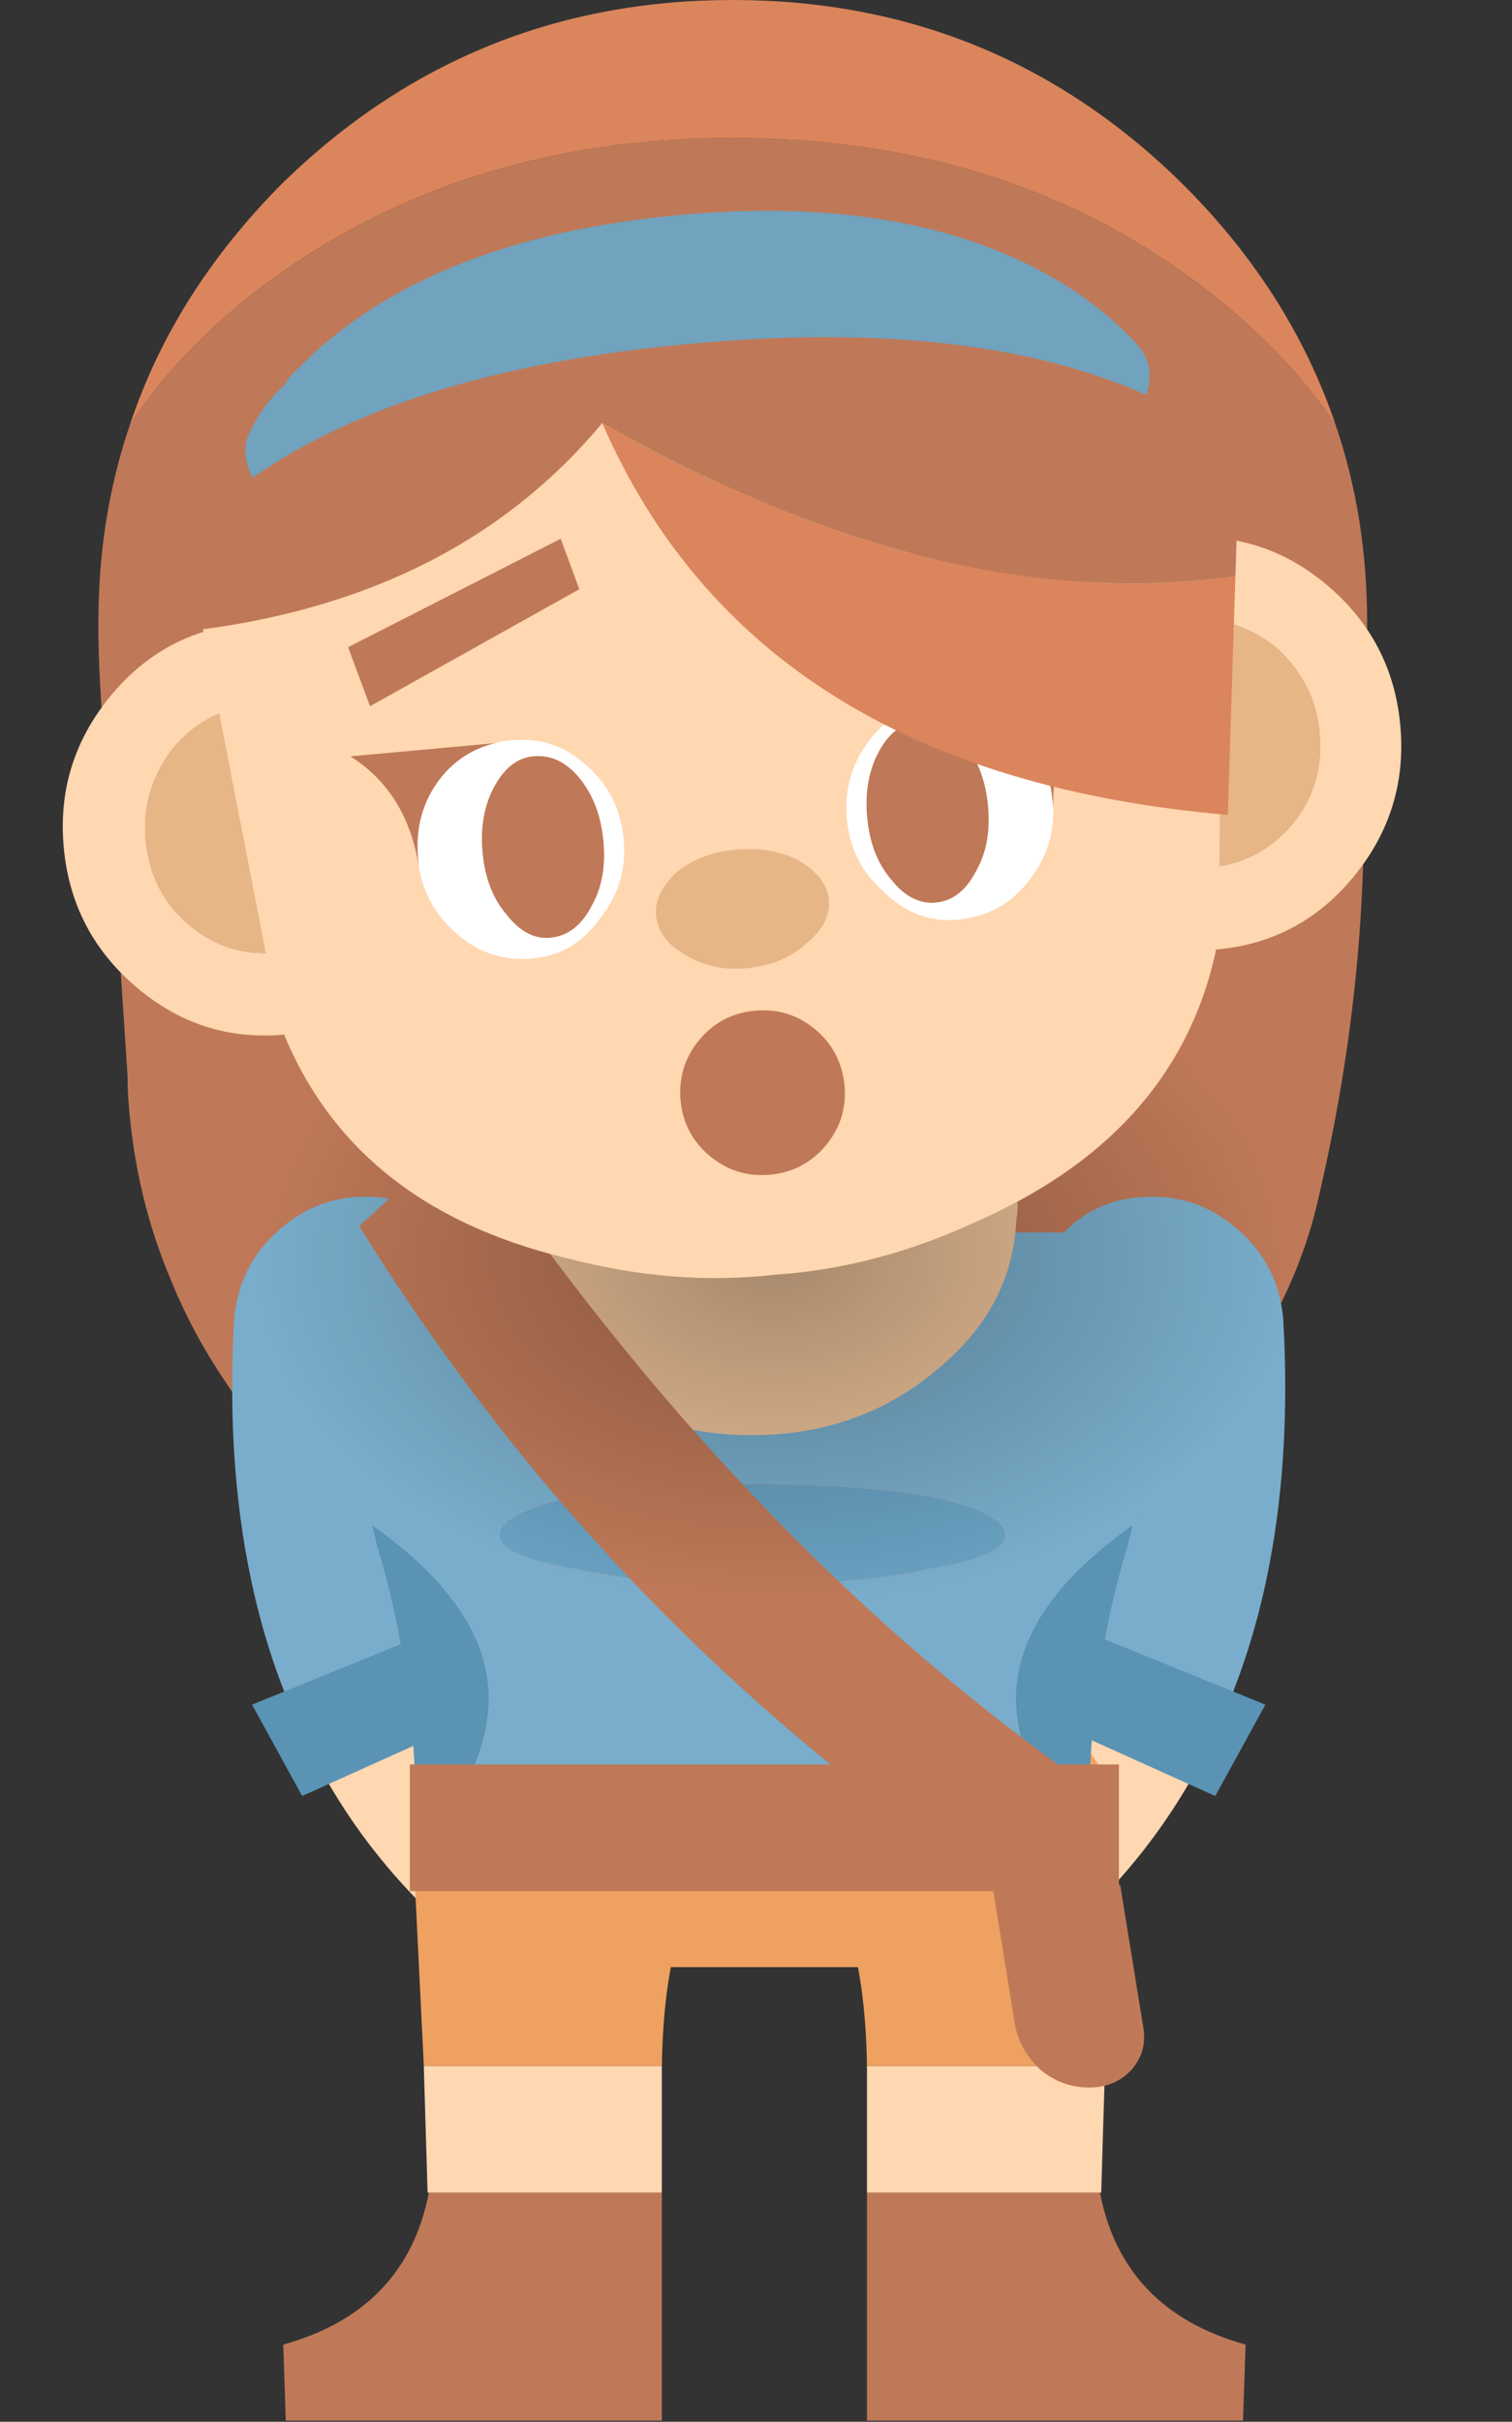 <svg width="188" height="301" viewBox="0 0 188 301" fill="none" xmlns="http://www.w3.org/2000/svg">
<rect x="0" y="0" width="188" height="301" fill="#333333" stroke="none"/>
<path d="M150.461 36.367C134.088 23.563 114.304 17.161 91.109 17.161C68.02 17.161 48.183 23.563 31.6 36.367C25.198 41.405 20.055 46.863 16.172 52.74C13.548 60.402 12.236 68.588 12.236 77.299C12.236 77.509 12.236 77.667 12.236 77.772C12.236 78.297 12.236 78.769 12.236 79.189C12.341 84.751 12.709 90.156 13.338 95.404L15.857 133.66C15.857 134.919 15.91 136.179 16.015 137.438C16.644 145.1 18.376 152.289 21.21 159.006C24.778 167.823 30.236 175.904 37.583 183.251C52.172 197.945 69.856 205.291 90.637 205.291C111.313 205.291 128.946 197.945 143.534 183.251C151.406 175.484 157.178 167.245 160.852 158.534C162.216 155.281 163.266 151.975 164 148.616C168.094 131.089 169.93 113.876 169.51 96.978C169.405 93.83 169.458 90.786 169.668 87.847C169.668 87.323 169.72 86.745 169.825 86.116C169.93 83.387 169.983 80.606 169.983 77.772C169.983 77.667 169.983 77.509 169.983 77.299C169.983 68.588 168.671 60.402 166.047 52.74C162.059 46.863 156.863 41.405 150.461 36.367Z" fill="#BF7958"/>
<path d="M91.109 17.16C114.304 17.16 134.088 23.562 150.461 36.367C156.863 41.404 162.058 46.862 166.047 52.74C162.268 41.614 155.866 31.591 146.84 22.67C131.412 7.557 112.835 0 91.109 0C69.384 0 50.754 7.557 35.221 22.67C26.195 31.696 19.845 41.719 16.172 52.74C20.055 46.862 25.198 41.404 31.6 36.367C48.183 23.562 68.019 17.16 91.109 17.16Z" fill="#DB855C"/>
<path d="M66.179 205.524C67.44 209.605 69.035 213.056 70.965 215.876C75.269 222.11 78.72 226.897 81.317 230.237C83.914 233.428 83.766 236.767 80.871 240.255C77.977 243.595 74.341 245.45 69.962 245.821C65.658 246.117 61.836 244.893 58.496 242.147C49.814 235.096 43.061 226.636 38.238 216.766L66.179 205.524Z" fill="#FFD7B1"/>
<path d="M38.239 216.765C35.123 210.532 32.785 203.741 31.227 196.394C29.149 186.598 28.445 175.8 29.113 164.001C29.484 159.622 31.266 155.986 34.457 153.092C37.796 150.049 41.618 148.602 45.923 148.751C50.301 148.825 53.937 150.458 56.831 153.649C59.726 156.84 61.061 160.625 60.839 165.004C60.319 172.796 60.727 180.031 62.062 186.711C62.953 193.983 64.325 200.254 66.18 205.523L38.239 216.765Z" fill="#79ADCB"/>
<path d="M66.96 197.397L71.635 207.861L37.571 223.222L31.337 211.867L66.96 197.397Z" fill="#5A93B4"/>
<path d="M122.495 205.524C121.234 209.605 119.638 213.056 117.709 215.876C113.405 222.11 109.954 226.897 107.357 230.237C104.76 233.428 104.908 236.767 107.802 240.255C110.697 243.595 114.333 245.45 118.712 245.821C123.016 246.117 126.838 244.893 130.177 242.147C138.86 235.096 145.613 226.636 150.436 216.766L122.495 205.524Z" fill="#FFD7B1"/>
<path d="M150.434 216.765C153.551 210.532 155.888 203.741 157.447 196.394C159.524 186.598 160.229 175.8 159.561 164.001C159.189 159.622 157.408 155.986 154.217 153.092C150.877 150.049 147.055 148.602 142.751 148.751C138.373 148.825 134.736 150.458 131.842 153.649C128.948 156.84 127.612 160.625 127.835 165.004C128.355 172.796 127.947 180.031 126.611 186.711C125.721 193.983 124.348 200.254 122.493 205.523L150.434 216.765Z" fill="#79ADCB"/>
<path d="M121.714 197.398L117.039 207.862L151.103 223.222L157.336 211.868L121.714 197.398Z" fill="#5A93B4"/>
<path d="M136.924 272.513L137.396 256.77H107.799V272.513H136.766H136.924Z" fill="#FFD7B1"/>
<path d="M154.556 300.85L154.871 291.404C144.69 288.571 138.655 282.273 136.766 272.513H107.799V300.85H154.556Z" fill="#BF7958"/>
<path d="M138.811 227.802C138.811 222.764 136.817 218.461 132.828 214.893C128.945 211.324 124.17 209.54 118.502 209.54C112.939 209.54 108.164 211.324 104.176 214.893C100.187 218.461 98.193 222.764 98.193 227.802C104.386 232.84 107.587 242.496 107.797 256.77H137.394L138.811 227.802Z" fill="#EEA160"/>
<path d="M53.166 272.513L52.694 256.77H82.291V272.513H53.324H53.166Z" fill="#FFD7B1"/>
<path d="M35.534 300.85L35.219 291.404C45.4 288.571 51.434 282.273 53.324 272.513H82.291V300.85H35.534Z" fill="#BF7958"/>
<path d="M51.279 227.802C51.279 222.764 53.273 218.461 57.261 214.893C61.145 211.324 65.92 209.54 71.588 209.54C77.15 209.54 81.926 211.324 85.914 214.893C89.902 218.461 91.897 222.764 91.897 227.802C85.704 232.84 82.503 242.496 82.293 256.77H52.696L51.279 227.802Z" fill="#EEA160"/>
<path d="M46.238 189.546L46.868 192.065C50.331 203.295 51.958 215.942 51.748 230.006C65.392 215.208 63.556 201.721 46.238 189.546ZM140.225 192.065L140.855 189.546C123.537 201.721 121.7 215.208 135.345 230.006C135.135 215.942 136.761 203.295 140.225 192.065Z" fill="#5A93B4"/>
<path d="M133.455 244.49C134.819 239.452 135.449 234.625 135.344 230.007H51.748C51.643 234.625 52.272 239.452 53.637 244.49H133.455Z" fill="#EEA160"/>
<path d="M140.856 189.546L140.226 192.065C142.85 183.669 146.418 176.165 150.931 169.553C153.03 159.057 150.879 153.6 144.476 153.18C143.952 153.18 143.427 153.18 142.902 153.18H44.193C36.531 152.76 33.802 158.218 36.006 169.553C40.624 176.165 44.245 183.669 46.869 192.065L46.239 189.546C63.557 201.721 65.393 215.208 51.749 230.006H135.345C121.701 215.208 123.538 201.721 140.856 189.546ZM124.955 190.806C124.955 192.485 121.911 193.85 115.824 194.899C109.632 196.263 102.18 196.946 93.469 196.946C84.862 196.946 77.463 196.263 71.271 194.899C65.183 193.85 62.14 192.485 62.14 190.806C62.14 189.022 65.183 187.447 71.271 186.083C77.463 185.033 84.862 184.509 93.469 184.509C102.18 184.509 109.632 185.033 115.824 186.083C121.911 187.447 124.955 189.022 124.955 190.806Z" fill="#79ADCB"/>
<path d="M115.825 194.899C121.912 193.849 124.956 192.485 124.956 190.806C124.956 189.021 121.912 187.447 115.825 186.083C109.632 185.033 102.181 184.508 93.469 184.508C84.863 184.508 77.464 185.033 71.272 186.083C65.184 187.447 62.141 189.021 62.141 190.806C62.141 192.485 65.184 193.849 71.272 194.899C77.464 196.263 84.863 196.945 93.469 196.945C102.181 196.945 109.632 196.263 115.825 194.899Z" fill="#69A1C2"/>
<path d="M139.125 235.044V219.301H50.963V235.044H139.125Z" fill="#BF7958"/>
<path d="M135.346 259.446H135.503C137.602 259.446 139.334 258.711 140.698 257.242C142.063 255.668 142.535 253.831 142.115 251.732L139.281 234.257H123.381L126.215 251.732C126.634 253.831 127.684 255.668 129.363 257.242C131.147 258.711 133.142 259.446 135.346 259.446Z" fill="#BF7958"/>
<path d="M126.529 150.031C126.529 142.159 123.328 135.39 116.926 129.722C110.419 124.37 102.6 121.693 93.469 121.693C84.338 121.693 76.519 124.37 70.011 129.722C63.609 135.39 60.408 142.159 60.408 150.031C60.408 150.556 60.461 151.081 60.566 151.605C60.88 158.742 64.029 164.83 70.011 169.867C76.519 175.535 84.338 178.369 93.469 178.369C102.6 178.369 110.419 175.535 116.926 169.867C122.909 164.83 126.057 158.742 126.372 151.605C126.477 151.081 126.529 150.556 126.529 150.031Z" fill="#F0C49A"/>
<path d="M57.577 140.585L44.668 152.393C64.504 184.404 89.641 210.905 120.078 231.896L132.83 220.246C105.017 200.304 79.933 173.751 57.577 140.585Z" fill="#BF7958"/>
<path d="M141.157 126.416C128.817 118.23 113.866 114.137 96.305 114.137C78.744 114.137 63.636 118.23 50.979 126.416C38.639 134.813 32.469 144.836 32.469 156.486C32.469 168.136 38.639 178.054 50.979 186.24C63.636 194.637 78.744 198.835 96.305 198.835C113.866 198.835 128.817 194.637 141.157 186.24C153.813 178.054 160.142 168.136 160.142 156.486C160.142 144.836 153.813 134.813 141.157 126.416Z" fill="url(#paint0_radial_11_101)"/>
<path d="M132.956 112.095C138.326 116.664 144.461 118.633 151.359 118.004C158.257 117.375 163.934 114.328 168.389 108.862C172.843 103.397 174.751 97.163 174.112 90.16C173.474 83.158 170.469 77.372 165.099 72.803C159.729 68.234 153.595 66.264 146.696 66.894C139.798 67.523 134.121 70.57 129.667 76.035C125.212 81.501 123.304 87.734 123.943 94.737C124.582 101.74 127.586 107.526 132.956 112.095ZM137.38 82.604C140.03 79.306 143.445 77.466 147.626 77.084C151.807 76.703 155.551 77.89 158.859 80.644C161.967 83.522 163.707 86.999 164.078 91.076C164.469 95.361 163.387 99.096 160.832 102.28C158.078 105.587 154.61 107.432 150.429 107.813C146.248 108.195 142.556 107.003 139.353 104.239C136.16 101.58 134.368 98.107 133.977 93.822C133.605 89.746 134.739 86.006 137.38 82.604Z" fill="#FFD7B1"/>
<path d="M147.627 77.085C143.446 77.466 140.031 79.306 137.381 82.604C134.74 86.006 133.606 89.746 133.978 93.822C134.369 98.107 136.161 101.58 139.355 104.239C142.558 107.003 146.25 108.195 150.43 107.813C154.611 107.432 158.079 105.588 160.834 102.28C163.389 99.096 164.471 95.361 164.08 91.076C163.708 87 161.968 83.522 158.86 80.644C155.552 77.89 151.808 76.703 147.627 77.085Z" fill="#E7B687"/>
<path d="M7.925 105.321C8.564 112.324 11.569 118.11 16.939 122.678C22.309 127.247 28.443 129.217 35.341 128.588C42.135 127.968 47.812 124.921 52.371 119.446C56.826 113.981 58.734 107.747 58.095 100.744C57.456 93.741 54.452 87.955 49.081 83.386C43.607 78.827 37.472 76.857 30.679 77.477C23.78 78.106 18.104 81.154 13.649 86.619C9.194 92.084 7.286 98.318 7.925 105.321ZM18.116 104.391C17.744 100.315 18.826 96.58 21.362 93.187C24.012 89.889 27.427 88.049 31.608 87.668C35.894 87.277 39.586 88.468 42.684 91.242C45.897 94.111 47.689 97.583 48.061 101.659C48.452 105.945 47.318 109.684 44.658 112.878C42.112 116.166 38.697 118.006 34.412 118.397C30.231 118.778 26.539 117.587 23.336 114.823C20.247 112.154 18.507 108.677 18.116 104.391Z" fill="#FFD7B1"/>
<path d="M21.359 93.188C18.823 96.581 17.741 100.316 18.113 104.392C18.504 108.677 20.244 112.154 23.333 114.824C26.536 117.588 30.228 118.779 34.408 118.398C38.694 118.007 42.109 116.167 44.655 112.878C47.314 109.685 48.449 105.945 48.058 101.66C47.686 97.584 45.894 94.111 42.681 91.243C39.582 88.469 35.89 87.278 31.605 87.669C27.424 88.05 24.009 89.89 21.359 93.188Z" fill="#E7B687"/>
<path d="M151.528 116.408L152.247 44.572L21.021 56.543L34.727 127.063C40.433 142.246 52.337 152.015 70.44 156.371C79.402 158.715 88.053 159.401 96.396 158.429C104.881 157.866 113.318 155.621 121.708 151.694C138.724 144.134 148.664 132.372 151.528 116.408Z" fill="#FFD7B1"/>
<path d="M100.234 117.292C102.296 115.629 103.236 113.804 103.055 111.818C102.883 109.937 101.628 108.313 99.29 106.945C97.076 105.777 94.453 105.331 91.422 105.608C88.6 105.865 86.206 106.769 84.24 108.318C82.292 110.077 81.404 111.896 81.576 113.778C81.757 115.764 82.96 117.393 85.183 118.666C87.417 120.043 89.945 120.602 92.767 120.345C95.798 120.068 98.287 119.051 100.234 117.292Z" fill="#E7B687"/>
<path d="M52.092 107.773C52.054 107.355 52.021 106.989 51.992 106.675C51.649 102.913 52.56 99.615 54.726 96.783C56.521 94.511 58.81 93.037 61.594 92.362L43.565 94.007C48.259 96.951 51.102 101.54 52.092 107.773ZM73.559 112.612C74.832 110.388 75.325 107.708 75.039 104.573C74.753 101.437 73.778 98.839 72.115 96.777C70.451 94.716 68.522 93.785 66.327 93.985C64.341 94.166 62.716 95.421 61.453 97.75C60.19 100.078 59.702 102.81 59.988 105.946C60.274 109.081 61.244 111.628 62.898 113.585C64.571 115.751 66.4 116.743 68.386 116.562C70.581 116.362 72.305 115.045 73.559 112.612Z" fill="#BF7958"/>
<path d="M62.838 92.091C62.42 92.129 62.006 92.219 61.598 92.362C58.814 93.037 56.524 94.511 54.729 96.782C52.564 99.615 51.652 102.912 51.996 106.675C52.024 106.989 52.058 107.354 52.096 107.772C52.591 110.889 54.045 113.549 56.46 115.753C59.226 118.346 62.49 119.471 66.253 119.128C69.702 118.813 72.5 117.135 74.646 114.094C76.916 111.252 77.885 108.002 77.551 104.344C77.208 100.581 75.663 97.507 72.916 95.123C70.273 92.73 67.228 91.69 63.778 92.005C63.465 92.033 63.151 92.062 62.838 92.091ZM75.042 104.573C75.329 107.708 74.835 110.388 73.563 112.612C72.309 115.045 70.585 116.361 68.39 116.562C66.404 116.743 64.575 115.75 62.901 113.584C61.248 111.627 60.278 109.081 59.992 105.946C59.705 102.81 60.194 100.078 61.457 97.749C62.72 95.421 64.344 94.166 66.33 93.985C68.525 93.785 70.454 94.716 72.118 96.777C73.782 98.838 74.756 101.437 75.042 104.573Z" fill="white"/>
<path d="M130.858 99.48C130.887 99.794 130.92 100.16 130.958 100.578C130.804 94.268 132.717 89.246 136.698 85.51L118.825 87.141C121.685 87.301 124.203 88.336 126.38 90.246C129.022 92.639 130.515 95.718 130.858 99.48ZM107.811 101.583C108.097 104.718 109.068 107.265 110.722 109.221C112.395 111.387 114.276 112.375 116.367 112.184C118.457 111.994 120.129 110.682 121.383 108.249C122.655 106.025 123.148 103.345 122.862 100.21C122.576 97.074 121.602 94.475 119.938 92.414C118.274 90.353 116.398 89.417 114.307 89.608C112.217 89.799 110.54 91.058 109.277 93.387C108.014 95.715 107.525 98.447 107.811 101.583Z" fill="#BF7958"/>
<path d="M118.826 87.141C118.398 87.075 117.975 87.06 117.557 87.099C117.244 87.127 116.93 87.156 116.617 87.184C113.167 87.499 110.36 89.073 108.195 91.905C105.924 94.747 104.961 98.049 105.304 101.812C105.638 105.47 107.178 108.491 109.925 110.875C112.587 113.478 115.642 114.622 119.091 114.307C122.854 113.964 125.861 112.267 128.112 109.216C130.087 106.612 131.037 103.733 130.96 100.578C130.921 100.16 130.888 99.794 130.859 99.48C130.516 95.718 129.023 92.639 126.381 90.246C124.204 88.337 121.686 87.302 118.826 87.141ZM110.723 109.222C109.069 107.265 108.099 104.719 107.813 101.583C107.527 98.447 108.015 95.715 109.278 93.387C110.541 91.058 112.218 89.799 114.308 89.608C116.399 89.418 118.276 90.353 119.939 92.414C121.603 94.476 122.578 97.074 122.864 100.21C123.15 103.345 122.656 106.025 121.384 108.249C120.13 110.682 118.458 111.994 116.368 112.185C114.278 112.375 112.396 111.388 110.723 109.222Z" fill="white"/>
<path d="M135.124 76.959L134.424 69.277L104.791 68.502L105.377 74.93L135.124 76.959Z" fill="#BF7958"/>
<path d="M43.282 80.438L46.007 87.777L72.029 73.231L69.718 66.96L43.282 80.438Z" fill="#BF7958"/>
<path d="M93.88 125.619C91.058 125.877 88.745 127.089 86.94 129.256C85.23 131.309 84.447 133.699 84.591 136.426C84.6 136.531 84.61 136.635 84.619 136.74C84.877 139.562 86.089 141.875 88.256 143.68C90.423 145.484 92.918 146.258 95.74 146.001C98.562 145.743 100.875 144.531 102.68 142.364C104.484 140.197 105.258 137.702 105.001 134.88C104.991 134.776 104.982 134.671 104.972 134.567C104.62 131.859 103.417 129.65 101.364 127.94C99.197 126.135 96.702 125.362 93.88 125.619Z" fill="#BF7958"/>
<path d="M152.672 101.285L153.603 71.638C129.459 75 103.217 68.647 74.877 52.578C87.543 81.67 113.475 97.905 152.672 101.285Z" fill="#DB855C"/>
<path d="M153.607 71.638L154.552 42.148L18.467 54.563L22.708 78.521C45.141 76.053 62.532 67.405 74.88 52.578C103.221 68.647 129.463 75 153.607 71.638Z" fill="#BF7958"/>
<path d="M141.683 43.163C139.801 41.016 137.506 38.96 134.797 36.994C122.299 28.227 105.546 24.802 84.537 26.719C63.529 28.636 47.719 34.978 37.109 45.748C36.425 46.337 35.855 47.021 35.399 47.801C33.651 49.436 32.288 51.246 31.31 53.232C30.208 55.019 30.237 57.072 31.397 59.39C44.175 50.425 62.374 44.865 85.996 42.711C109.409 40.575 128.257 42.702 142.54 49.092C143.271 46.707 142.986 44.731 141.683 43.163Z" fill="#71A2BE"/>
<defs>
<radialGradient id="paint0_radial_11_101" cx="0" cy="0" r="1" gradientUnits="userSpaceOnUse" gradientTransform="translate(96.305 156.486) scale(64.489 42.782)">
<stop stop-opacity="0.302"/>
<stop offset="1" stop-opacity="0"/>
</radialGradient>
</defs>
</svg>
